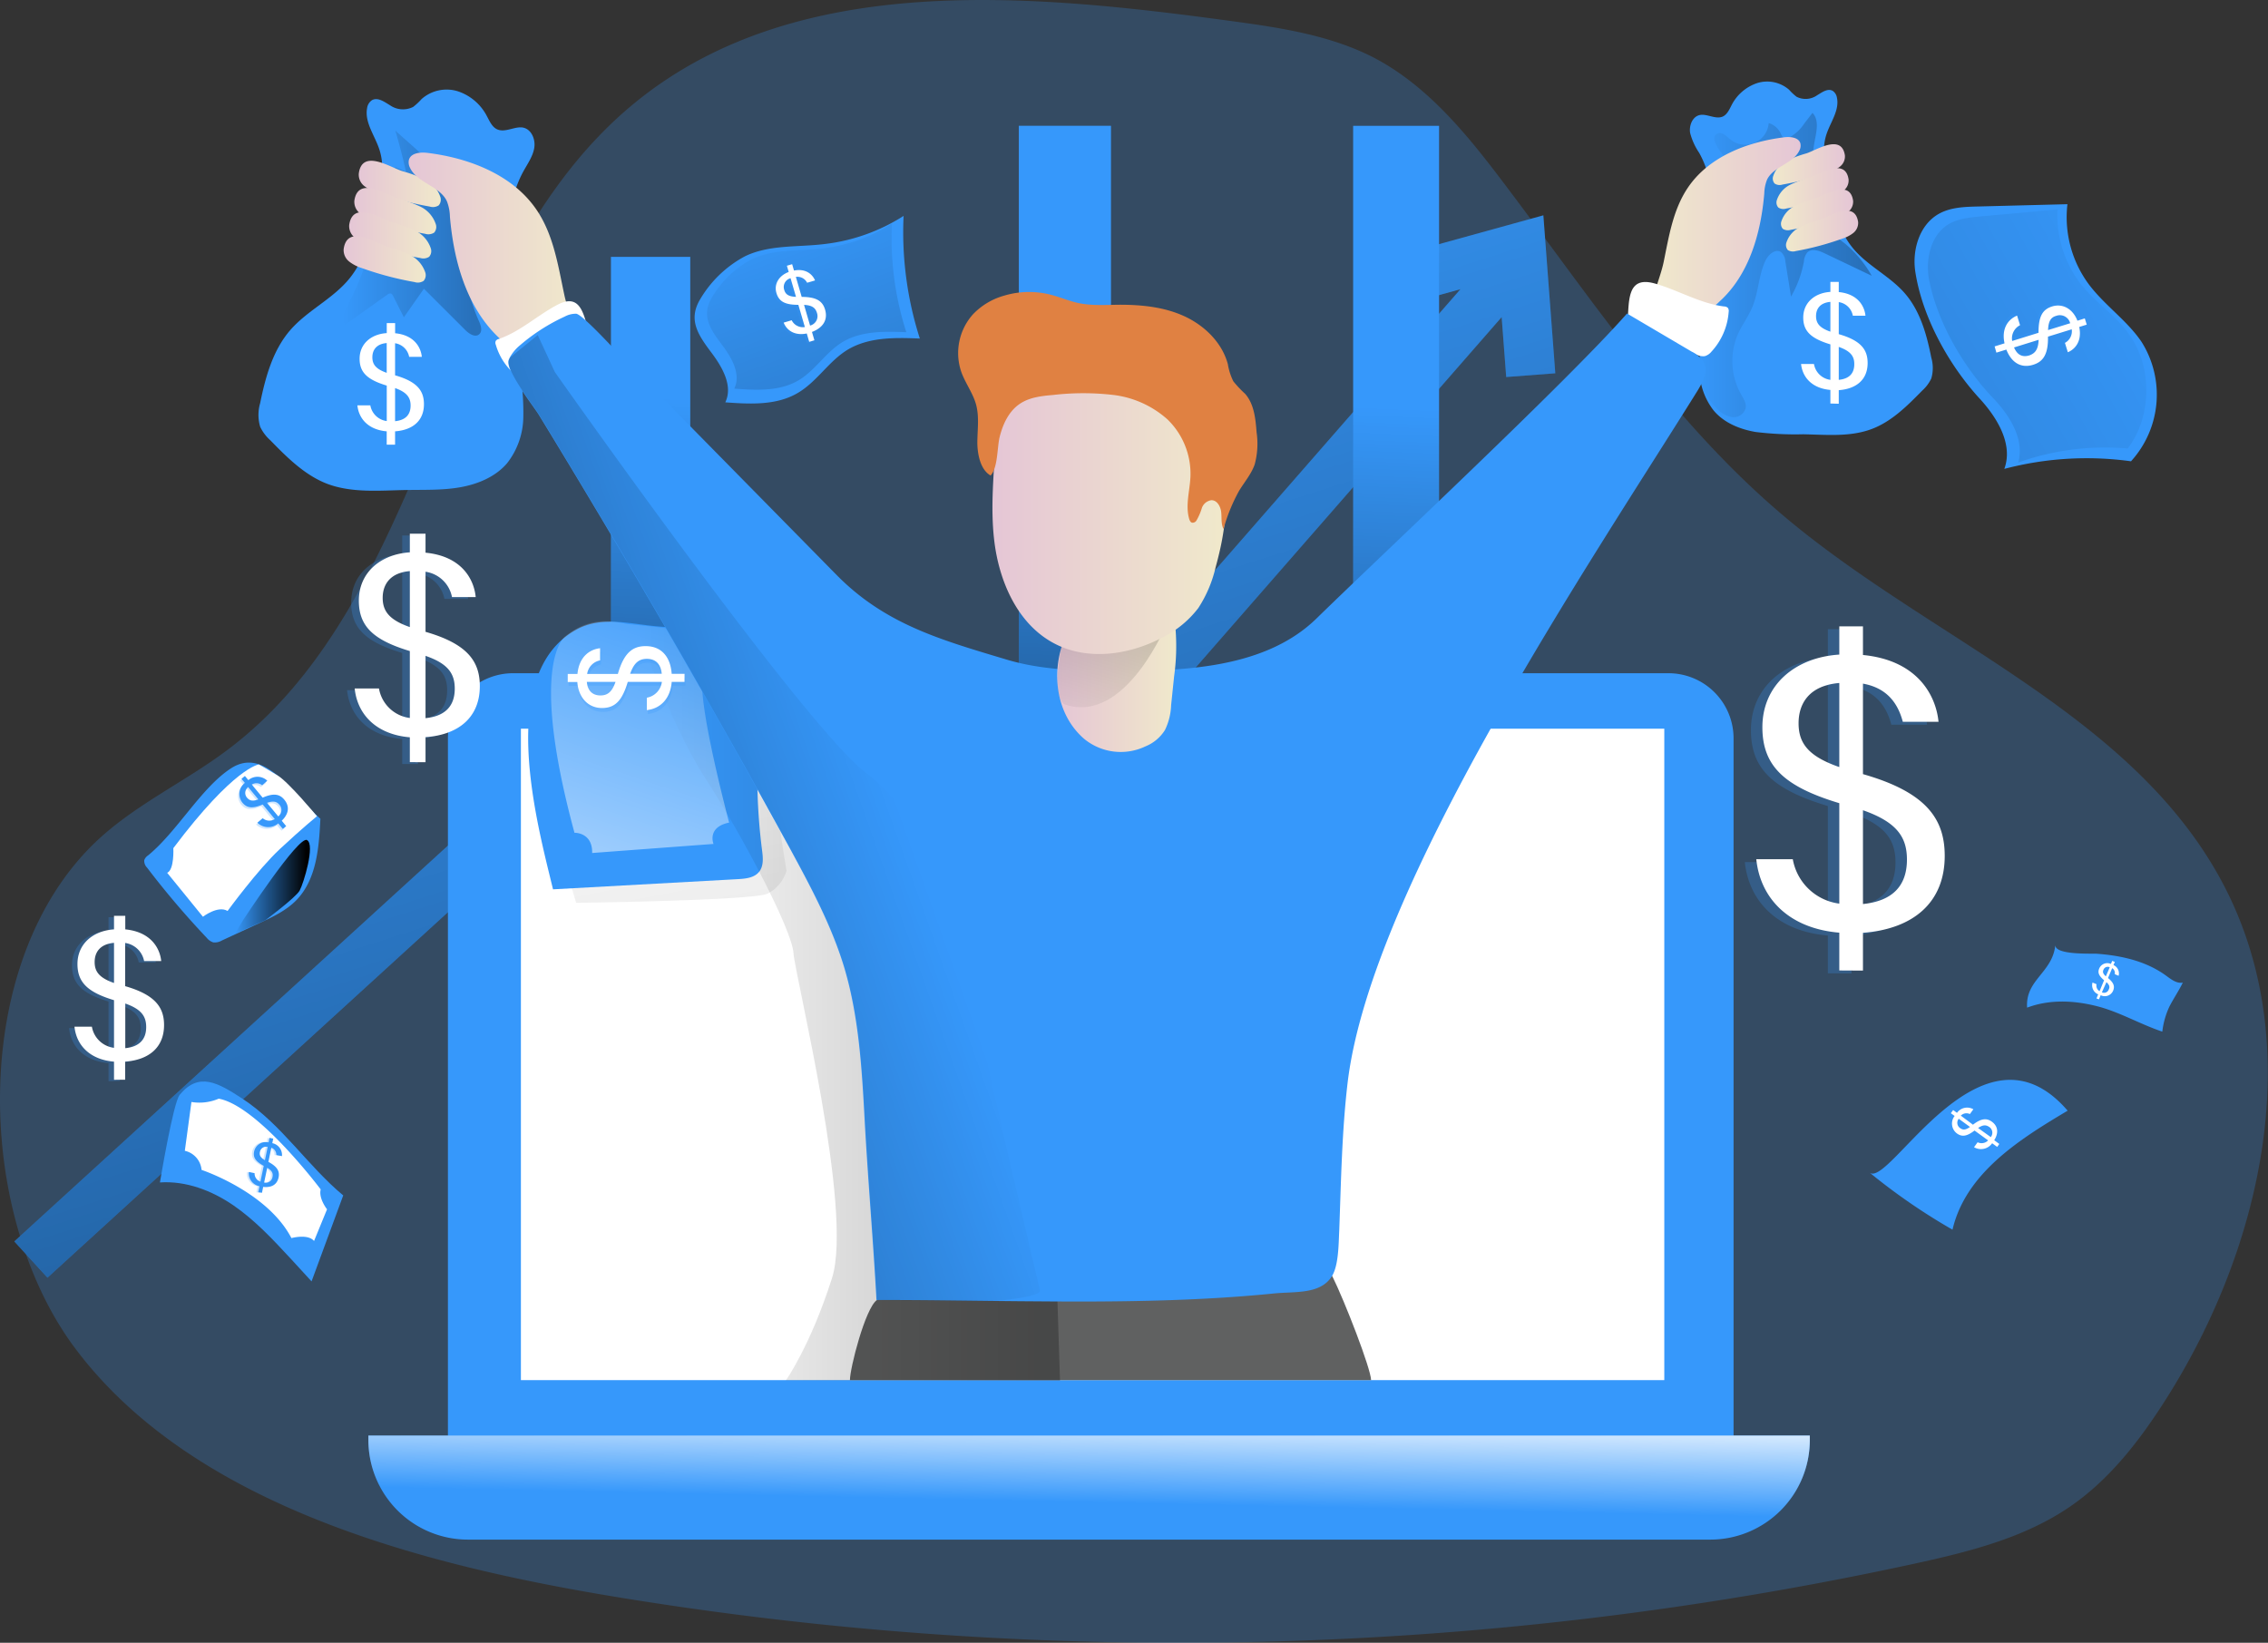 <svg id="Layer_1" data-name="Layer 1" xmlns="http://www.w3.org/2000/svg" xmlns:xlink="http://www.w3.org/1999/xlink" viewBox="0 0 501.27 363.07"><rect x="0" y="0" width="501.27" height="363.07" fill="#333333" stroke="none"/><defs><linearGradient id="linear-gradient" x1="139.54" y1="59.33" x2="311.17" y2="594.65" gradientUnits="userSpaceOnUse"><stop offset="0" stop-color="#010101" stop-opacity="0"/><stop offset="0.95" stop-color="#010101"/></linearGradient><linearGradient id="linear-gradient-2" x1="147.58" y1="87.91" x2="138.73" y2="297.68" xlink:href="#linear-gradient"/><linearGradient id="linear-gradient-3" x1="238.59" y1="86.68" x2="229.73" y2="296.44" xlink:href="#linear-gradient"/><linearGradient id="linear-gradient-4" x1="318.78" y1="115.3" x2="309.92" y2="325.07" gradientTransform="translate(631.41 376.03) rotate(-180)" xlink:href="#linear-gradient"/><linearGradient id="linear-gradient-5" x1="148.81" y1="174.84" x2="189.67" y2="386.56" xlink:href="#linear-gradient"/><linearGradient id="linear-gradient-6" x1="240.41" y1="332.03" x2="240.92" y2="308.02" gradientUnits="userSpaceOnUse"><stop offset="0" stop-color="#fff" stop-opacity="0"/><stop offset="0.95" stop-color="#fff"/></linearGradient><linearGradient id="linear-gradient-7" x1="83" y1="76.59" x2="113.52" y2="76.59" xlink:href="#linear-gradient"/><linearGradient id="linear-gradient-8" x1="86.36" y1="65.69" x2="104.48" y2="65.69" gradientUnits="userSpaceOnUse"><stop offset="0" stop-color="#e5c6d6"/><stop offset="0.42" stop-color="#ead4d0"/><stop offset="1" stop-color="#f0e9cb"/></linearGradient><linearGradient id="linear-gradient-9" x1="85.45" y1="71.7" x2="103.56" y2="71.7" xlink:href="#linear-gradient-8"/><linearGradient id="linear-gradient-10" x1="84.31" y1="77.04" x2="102.42" y2="77.04" xlink:href="#linear-gradient-8"/><linearGradient id="linear-gradient-11" x1="83.08" y1="82.37" x2="101.2" y2="82.37" xlink:href="#linear-gradient-8"/><linearGradient id="linear-gradient-12" x1="97.46" y1="80.82" x2="134.6" y2="80.82" xlink:href="#linear-gradient-8"/><linearGradient id="linear-gradient-13" x1="381.81" y1="83.59" x2="420.84" y2="83.59" xlink:href="#linear-gradient"/><linearGradient id="linear-gradient-14" x1="-900.99" y1="61.43" x2="-885.04" y2="61.43" gradientTransform="matrix(-1, 0, 0, 1, -486.08, 0)" xlink:href="#linear-gradient-8"/><linearGradient id="linear-gradient-15" x1="-901.79" y1="66.72" x2="-885.84" y2="66.72" gradientTransform="matrix(-1, 0, 0, 1, -486.08, 0)" xlink:href="#linear-gradient-8"/><linearGradient id="linear-gradient-16" x1="-902.8" y1="71.43" x2="-886.85" y2="71.43" gradientTransform="matrix(-1, 0, 0, 1, -486.08, 0)" xlink:href="#linear-gradient-8"/><linearGradient id="linear-gradient-17" x1="-903.87" y1="76.12" x2="-887.93" y2="76.12" gradientTransform="matrix(-1, 0, 0, 1, -486.08, 0)" xlink:href="#linear-gradient-8"/><linearGradient id="linear-gradient-18" x1="-891.21" y1="74.76" x2="-858.51" y2="74.76" gradientTransform="matrix(-1, 0, 0, 1, -486.08, 0)" xlink:href="#linear-gradient-8"/><linearGradient id="linear-gradient-19" x1="147.79" y1="246.64" x2="241.43" y2="246.64" xlink:href="#linear-gradient"/><linearGradient id="linear-gradient-20" x1="162.34" y1="149.13" x2="117.39" y2="282.27" xlink:href="#linear-gradient-6"/><linearGradient id="linear-gradient-21" x1="178.61" y1="70.71" x2="279.06" y2="343.47" xlink:href="#linear-gradient"/><linearGradient id="linear-gradient-22" x1="492.29" y1="80.27" x2="334.27" y2="167.36" xlink:href="#linear-gradient"/><linearGradient id="linear-gradient-23" x1="240.81" y1="172.66" x2="267.15" y2="172.66" xlink:href="#linear-gradient-8"/><linearGradient id="linear-gradient-24" x1="246.96" y1="190.27" x2="258.97" y2="143.79" xlink:href="#linear-gradient"/><linearGradient id="linear-gradient-25" x1="226.51" y1="138.01" x2="278.03" y2="138.01" xlink:href="#linear-gradient-8"/><linearGradient id="linear-gradient-26" x1="59.08" y1="221.04" x2="75.66" y2="221.04" xlink:href="#linear-gradient"/><linearGradient id="linear-gradient-27" x1="203.65" y1="197.07" x2="-55.84" y2="289.01" xlink:href="#linear-gradient"/></defs><title>Revenue 2</title><path d="M143,377.94a766.15,766.15,0,0,0,287.24-7.29c12.1-2.64,24.46-5.71,34.64-12.77,8.76-6.07,15.39-14.75,21.09-23.75,21.34-33.72,31.16-78.24,12.61-113.57-19.71-37.53-63.95-53.69-96.48-80.88-25-20.86-43.13-48.49-62.78-74.43-8.06-10.66-16.79-21.38-28.66-27.53-9.77-5-20.91-6.6-31.81-8.08C234,23.55,183.43,18.93,148.08,47.27c-44.7,35.86-44.87,109.22-90.74,143.58-8.8,6.59-18.91,11.38-27.2,18.6C.24,235.47,1,292.67,23.78,323.07,50.28,358.43,102.11,371.17,143,377.94Z" transform="translate(-7.15 -25.05)" fill="#3698fb" opacity="0.24" style="isolation:isolate"/><polygon points="343.75 82.5 332.9 83.33 331.89 70.09 219.12 199.22 157.4 148.32 10.49 282.38 3.16 274.37 157.04 133.91 217.85 184.09 322.78 63.92 308.09 67.98 305.22 57.5 341.11 47.59 343.75 82.5" fill="#3698fb"/><polygon points="343.75 82.5 332.9 83.33 331.89 70.09 219.12 199.22 157.4 148.32 10.49 282.38 3.16 274.37 157.04 133.91 217.85 184.09 322.78 63.92 308.09 67.98 305.22 57.5 341.11 47.59 343.75 82.5" fill="url(#linear-gradient)"/><path d="M60.73,267.87c8.63,5.65,14.35,14.78,22.28,21.38l-7,19-4.59-5c-3.93-4.24-7.91-8.52-12.68-11.8S48.27,286,42.5,286.38c0,0,2.92-17.63,4.37-19.37C51.12,261.9,55.29,264.31,60.73,267.87Z" transform="translate(-7.15 -25.05)" fill="#3698fb"/><path d="M49.46,268.6,48,279.39a4.75,4.75,0,0,1,3.7,4.22s14.5,4.79,19.86,15.07c0,0,3.64-1,5,.64l2.87-7s-1.91-2.42-1.4-4.4c0,0-13.86-18.48-22.54-20.05A10.87,10.87,0,0,1,49.46,268.6Z" transform="translate(-7.15 -25.05)" fill="#fff"/><rect x="135.03" y="56.77" width="17.53" height="241.35" fill="#3698fb"/><rect x="225.18" y="27.8" width="20.37" height="270.32" fill="#3698fb"/><rect x="306.21" y="52.85" width="18.99" height="270.32" transform="translate(624.27 350.98) rotate(180)" fill="#3698fb"/><rect x="135.03" y="56.77" width="17.53" height="241.35" fill="url(#linear-gradient-2)"/><rect x="225.18" y="27.8" width="20.37" height="270.32" fill="url(#linear-gradient-3)"/><rect x="306.21" y="52.85" width="18.99" height="270.32" transform="translate(624.27 350.98) rotate(180)" fill="url(#linear-gradient-4)"/><path d="M113.43,148.79H368.76a14.39,14.39,0,0,1,14.39,14.39V318a0,0,0,0,1,0,0H99a0,0,0,0,1,0,0V163.18A14.39,14.39,0,0,1,113.43,148.79Z" fill="#3698fb"/><rect x="115.13" y="161.05" width="252.71" height="143.97" fill="#fff"/><path d="M133.49,221.19l1,3.4s38.82-.51,42.22-2a8.14,8.14,0,0,0,4.26-5.11l-1.36-8.68-8.69-15.5Z" transform="translate(-7.15 -25.05)" opacity="0.26" fill="url(#linear-gradient-5)"/><line x1="115.12" y1="305.01" x2="115.12" y2="161.05" fill="#fff"/><path d="M81.43,317.27H400a0,0,0,0,1,0,0v1a22,22,0,0,1-22,22H103.42a22,22,0,0,1-22-22v-1A0,0,0,0,1,81.43,317.27Z" fill="#3698fb"/><path d="M81.43,317.27H400a0,0,0,0,1,0,0v1a22,22,0,0,1-22,22H103.42a22,22,0,0,1-22-22v-1A0,0,0,0,1,81.43,317.27Z" fill="url(#linear-gradient-6)"/><path d="M122.93,62.74c.9-1.61,2-3.18,2.3-5s-.55-4-2.34-4.46-4,1.16-5.82.37c-1.16-.5-1.7-1.81-2.3-2.92a11.2,11.2,0,0,0-6.38-5.49,8.35,8.35,0,0,0-8.06,1.7,14.37,14.37,0,0,1-1.85,1.73,5,5,0,0,1-5.12-.35c-1.24-.74-2.7-1.85-4-1.13a2.51,2.51,0,0,0-1.07,1.74C87.68,52.09,90,55,91,58.1c1.29,3.93.46,8.21-.38,12.26C89.4,76.08,88.1,82,84.41,86.57s-9.35,7.07-13.16,11.5-5.43,10.33-6.6,16.07a9.31,9.31,0,0,0,0,5.23,9.5,9.5,0,0,0,2.26,3c3.74,3.83,7.66,7.76,12.67,9.65,5.41,2,11.39,1.44,17.17,1.33,4-.08,8.05.09,12-.59s7.9-2.3,10.49-5.35a16.89,16.89,0,0,0,3.57-10,56.31,56.31,0,0,0-.81-10.75q-1.55-11.55-2.19-23.18C119.4,76.31,119.3,69.24,122.93,62.74Z" transform="translate(-7.15 -25.05)" fill="#3698fb"/><path d="M83.71,93.14c-.57,1.17-1.11,2.67-.27,3.67l9.32-6.64a1,1,0,0,1,.69-.26c.3,0,.48.35.62.62l2.34,4.64,4.43-6.31L110,98c.84.84,2.18,1.71,3.07.92.74-.65.39-1.86,0-2.76-2.73-5.92-3.66-13.54-5.11-19.89-.57-2.49-.86-5-1.44-7.51-1.47-6.36-7.19-10.4-12-14.86.89,3,1.68,6.06,2.37,9.12L94.54,62a44.41,44.41,0,0,0-5.88,17.43C88,84.55,86,88.47,83.71,93.14Z" transform="translate(-7.15 -25.05)" opacity="0.26" fill="url(#linear-gradient-7)"/><path d="M96,62.85a32.81,32.81,0,0,1,5,1.83,6.63,6.63,0,0,1,3.45,3.83,1.92,1.92,0,0,1-.34,1.93,2.34,2.34,0,0,1-2,.26,69.82,69.82,0,0,1-11.64-3.09,8.76,8.76,0,0,1-2.8-1.44,3.2,3.2,0,0,1-1.22-2.78C87.18,57.91,93.35,62,96,62.85Z" transform="translate(-7.15 -25.05)" fill="url(#linear-gradient-8)"/><path d="M95,68.86a34.35,34.35,0,0,1,5,1.83,6.61,6.61,0,0,1,3.44,3.83,1.91,1.91,0,0,1-.33,1.94,2.36,2.36,0,0,1-2,.26A71,71,0,0,1,89.5,73.63a8.81,8.81,0,0,1-2.81-1.44,3.24,3.24,0,0,1-1.22-2.79C86.26,63.93,92.44,68,95,68.86Z" transform="translate(-7.15 -25.05)" fill="url(#linear-gradient-9)"/><path d="M93.9,74.21a34.31,34.31,0,0,1,5,1.82,6.62,6.62,0,0,1,3.44,3.84A1.9,1.9,0,0,1,102,81.8a2.36,2.36,0,0,1-2,.26A70,70,0,0,1,88.36,79a8.81,8.81,0,0,1-2.81-1.44,3.24,3.24,0,0,1-1.22-2.79C85.12,69.27,91.3,73.33,93.9,74.21Z" transform="translate(-7.15 -25.05)" fill="url(#linear-gradient-10)"/><path d="M92.67,79.53a32.81,32.81,0,0,1,5,1.83,6.66,6.66,0,0,1,3.45,3.83,1.92,1.92,0,0,1-.34,1.93,2.3,2.3,0,0,1-2,.27A70.8,70.8,0,0,1,87.13,84.3a8.76,8.76,0,0,1-2.8-1.44,3.21,3.21,0,0,1-1.22-2.79C83.9,74.6,90.07,78.65,92.67,79.53Z" transform="translate(-7.15 -25.05)" fill="url(#linear-gradient-11)"/><path d="M125.86,71.6C120.64,63.76,111,60,101.65,58.84c-1.58-.2-3.65,0-4.11,1.49a2.57,2.57,0,0,0,.24,1.82c1.59,3.35,6.55,4,8.13,7.35a9.93,9.93,0,0,1,.68,3.43c.85,10,3.8,20.44,11.26,27.16a10.33,10.33,0,0,0,4.25,2.55,12.41,12.41,0,0,0,4.17.12c2-.18,4-.36,6-.67s2.63-.49,2.25-2.51c-.61-3.16-2-6.28-2.67-9.48C130.5,83.77,129.52,77.1,125.86,71.6Z" transform="translate(-7.15 -25.05)" fill="url(#linear-gradient-12)"/><path d="M137.53,99.33a1.3,1.3,0,0,1,.06.75,1.28,1.28,0,0,1-.57.58l-12,7.8a3.18,3.18,0,0,1-1.63.66,2.87,2.87,0,0,1-1.53-.63,13.49,13.49,0,0,1-5.13-7.26,1,1,0,0,1,0-.85,1.15,1.15,0,0,1,.68-.42c4.71-1.61,8.61-5.3,13-7.58C135.68,89.65,136.22,94.9,137.53,99.33Z" transform="translate(-7.15 -25.05)" fill="#fff"/><path d="M382.7,58.83a14.14,14.14,0,0,1-2-4.4c-.26-1.61.48-3.54,2.05-3.94s3.53,1,5.13.33c1-.44,1.5-1.59,2-2.57a9.87,9.87,0,0,1,5.62-4.83,7.37,7.37,0,0,1,7.1,1.49,11.63,11.63,0,0,0,1.62,1.52,4.4,4.4,0,0,0,4.51-.3c1.09-.66,2.38-1.63,3.48-1a2.23,2.23,0,0,1,.94,1.52c.58,2.79-1.43,5.38-2.32,8.09-1.13,3.46-.4,7.23.34,10.79,1.05,5,2.19,10.29,5.44,14.28s8.24,6.23,11.59,10.12S433,99,434,104.09a8.22,8.22,0,0,1,0,4.61,8.48,8.48,0,0,1-2,2.67c-3.3,3.36-6.74,6.83-11.15,8.49-4.77,1.8-10,1.27-15.13,1.17a71.5,71.5,0,0,1-10.56-.51c-3.48-.6-6.95-2-9.24-4.72a14.81,14.81,0,0,1-3.14-8.8,49.47,49.47,0,0,1,.71-9.47c.91-6.77,1.55-13.59,1.93-20.41C385.81,70.78,385.9,64.56,382.7,58.83Z" transform="translate(-7.15 -25.05)" fill="#3698fb"/><path d="M386.77,54.57c1-.45,1.94.58,2.78,1.27a5.21,5.21,0,0,0,8.52-3.59,4.27,4.27,0,0,1,2.61,2.22c.22.47.42,1,.92,1.17a1.27,1.27,0,0,0,.83-.11,9.21,9.21,0,0,0,3.49-3.17L407.74,50c1.44,1.46.95,3.86.55,5.88a31.26,31.26,0,0,0,1,15.85,12.49,12.49,0,0,0,1.77,3.63,22.3,22.3,0,0,0,3.79,3.46A26,26,0,0,1,420.84,86l-10.49-5c-1.2-.57-2.77-1.1-3.73-.18a3.53,3.53,0,0,0-.77,2A24.21,24.21,0,0,1,403,90.6l-1.26-7.81a2.91,2.91,0,0,0-.91-2c-1.22-.89-2.84.5-3.49,1.88-1.5,3.19-1.52,6.91-2.86,10.17-.88,2.13-2.3,4-3.24,6.11a14.91,14.91,0,0,0,.68,13.18c.55,1,1.24,2,1.05,3.1a2.74,2.74,0,0,1-3,2,5.83,5.83,0,0,1-3.36-1.87c-3.33-3.32-4.79-8.18-4.76-12.88a48.72,48.72,0,0,1,1.74-11,63.85,63.85,0,0,1,3.2-10.69c1.82-4.2,4.61-8.23,4.59-12.81,0-3-1.43-5.3-2.83-7.79C387.87,59,384.61,55.56,386.77,54.57Z" transform="translate(-7.15 -25.05)" opacity="0.26" fill="url(#linear-gradient-13)"/><path d="M406.46,58.93a29,29,0,0,0-4.38,1.61,5.83,5.83,0,0,0-3,3.37,1.68,1.68,0,0,0,.29,1.7,2,2,0,0,0,1.75.23,61.44,61.44,0,0,0,10.25-2.72,7.63,7.63,0,0,0,2.47-1.27,2.85,2.85,0,0,0,1.07-2.45C414.19,54.58,408.75,58.15,406.46,58.93Z" transform="translate(-7.15 -25.05)" fill="url(#linear-gradient-14)"/><path d="M407.26,64.23a28.92,28.92,0,0,0-4.37,1.61,5.79,5.79,0,0,0-3,3.37,1.68,1.68,0,0,0,.3,1.7,2,2,0,0,0,1.75.23,61.58,61.58,0,0,0,10.24-2.72,7.53,7.53,0,0,0,2.47-1.27,2.81,2.81,0,0,0,1.07-2.45C415,59.88,409.55,63.45,407.26,64.23Z" transform="translate(-7.15 -25.05)" fill="url(#linear-gradient-15)"/><path d="M408.27,68.93a29,29,0,0,0-4.38,1.61,5.83,5.83,0,0,0-3,3.37,1.7,1.7,0,0,0,.29,1.71,2.11,2.11,0,0,0,1.75.23,62.6,62.6,0,0,0,10.24-2.73,7.6,7.6,0,0,0,2.47-1.26,2.85,2.85,0,0,0,1.08-2.46C416,64.59,410.56,68.15,408.27,68.93Z" transform="translate(-7.15 -25.05)" fill="url(#linear-gradient-16)"/><path d="M409.34,73.62A29.32,29.32,0,0,0,405,75.23a5.83,5.83,0,0,0-3,3.37,1.7,1.7,0,0,0,.29,1.71,2.11,2.11,0,0,0,1.75.23,62.6,62.6,0,0,0,10.24-2.73,7.6,7.6,0,0,0,2.47-1.26,2.85,2.85,0,0,0,1.08-2.46C417.07,69.27,411.64,72.84,409.34,73.62Z" transform="translate(-7.15 -25.05)" fill="url(#linear-gradient-17)"/><path d="M380.13,66.63c4.59-6.9,13.09-10.2,21.31-11.23,1.39-.18,3.22,0,3.62,1.31a2.29,2.29,0,0,1-.21,1.6c-1.4,2.95-5.77,3.52-7.16,6.47a8.87,8.87,0,0,0-.6,3c-.74,8.81-3.35,18-9.91,23.92A9,9,0,0,1,383.43,94a11,11,0,0,1-3.67.1c-1.75-.16-3.52-.32-5.26-.59s-2.32-.43-2-2.21c.53-2.78,1.76-5.53,2.35-8.34C376,77.35,376.9,71.48,380.13,66.63Z" transform="translate(-7.15 -25.05)" fill="url(#linear-gradient-18)"/><path d="M366.85,96.58a1.34,1.34,0,0,0,.1.8,1.36,1.36,0,0,0,.73.49l14.4,5.56a3.41,3.41,0,0,0,1.87.33,3,3,0,0,0,1.47-1,14.48,14.48,0,0,0,3.8-8.79,1.17,1.17,0,0,0-.2-.9,1.27,1.27,0,0,0-.81-.29c-5.33-.65-10.26-3.67-15.41-5.1C366.64,86,367.24,91.62,366.85,96.58Z" transform="translate(-7.15 -25.05)" fill="#fff"/><path d="M310.19,330.08H195c0-2.65,3.37-15.82,5.95-17.71s8.27-.72,11.47-.72q15.12,0,30.18-.44c10.09-.36,20.14-.87,30.19-1.6,2.83-.18,28.19-3.81,28.81-2.54C304.35,312.59,310.15,327.57,310.19,330.08Z" transform="translate(-7.15 -25.05)" fill="#606161"/><path d="M129.38,221.6l40.86-2.25c1.7-.09,3.62-.29,4.68-1.61s.87-3.18.65-4.85a130.79,130.79,0,0,1-.43-29.2c.34-3.53.89-7.19,2.94-10.08s6-4.69,9.24-3.18a5.81,5.81,0,0,0,1.74.71c2,.22,2.9-2.87,1.62-4.42s-3.52-1.83-5.52-2c-10.79-.81-21.64-.37-32.41-1.21-6.19-.48-12.51-2.47-18.28.73C116.84,174.05,125.73,206.59,129.38,221.6Z" transform="translate(-7.15 -25.05)" fill="#3698fb"/><path d="M153.58,163.81l-5.79-.69s7.15,21.46,15.32,34.06,19.07,33.37,19.41,38.48,13.28,56.87,8.52,71.85-10.22,22.65-10.22,22.65h60.61L238,223.74l-80.94-60" transform="translate(-7.15 -25.05)" opacity="0.26" fill="url(#linear-gradient-19)"/><path d="M132.12,165.68s-8.34,5.28,2,43.42c0,0,4-.13,3.91,4.47l26.82-2s-1.53-3.7,3.45-4.72c0,0-7.28-27.33-5.75-32.44a13.72,13.72,0,0,0-1-9.7s-13.11-1.54-15.32-1.71S138.42,160.57,132.12,165.68Z" transform="translate(-7.15 -25.05)" fill="url(#linear-gradient-20)"/><path d="M171.77,81.71c5.34-2.61,11.59-2,17.49-2.71a41.35,41.35,0,0,0,17.6-6.23,77.06,77.06,0,0,0,3.59,27.1c-5.47-.22-11.31-.35-16,2.5-4.15,2.53-6.77,7.08-11,9.54-4.71,2.78-10.56,2.46-16,2.06,1.74-3.58-.62-7.72-3-10.9-2.94-3.91-5.22-7.2-2.68-11.66A25.36,25.36,0,0,1,171.77,81.71Z" transform="translate(-7.15 -25.05)" fill="#3698fb"/><path d="M173.22,82.38c4.72-2.31,10.26-1.81,15.48-2.39a36.56,36.56,0,0,0,15.58-5.52,68,68,0,0,0,3.18,24c-4.85-.2-10-.31-14.15,2.21-3.67,2.24-6,6.26-9.7,8.44-4.17,2.46-9.35,2.18-14.17,1.82,1.54-3.16-.56-6.83-2.68-9.64-2.6-3.46-4.62-6.37-2.37-10.32A22.44,22.44,0,0,1,173.22,82.38Z" transform="translate(-7.15 -25.05)" fill="url(#linear-gradient-21)"/><path d="M430.48,85.18c-.77-4.87.9-10.48,5.21-12.88,2.56-1.43,5.62-1.54,8.55-1.61l19.85-.51a24.94,24.94,0,0,0,4.73,17.71c3.46,4.62,8.48,8,11.68,12.76A21.87,21.87,0,0,1,478.14,127a71.49,71.49,0,0,0-28,1.68c2-5.43-1.55-11.3-5.48-15.57C437.93,105.77,432.05,95.27,430.48,85.18Z" transform="translate(-7.15 -25.05)" fill="#3698fb"/><path d="M433.6,87.32c-1-4.55.16-9.92,3.76-12.42,2.14-1.48,4.79-1.75,7.33-2l17.2-1.56A25,25,0,0,0,467,87.78c3.28,4.17,7.84,7,10.9,11.39,5,7.2,4.82,18.12-.49,25a57.22,57.22,0,0,0-24.19,3.1c1.45-5.23-2-10.56-5.68-14.37C441.28,106.31,435.56,96.73,433.6,87.32Z" transform="translate(-7.15 -25.05)" opacity="0.26" fill="url(#linear-gradient-22)"/><path d="M39.87,214.11a2.07,2.07,0,0,0-.84,1.06,2.11,2.11,0,0,0,.61,1.62,189.81,189.81,0,0,0,13.21,15.54,3.07,3.07,0,0,0,1.44,1,3.09,3.09,0,0,0,1.9-.42l8.27-3.83c2.93-1.36,5.94-2.77,8.2-5.09,4.46-4.6,5-11.61,5.3-18-6.21-5.35-12.13-16.08-19.77-11.12C51.62,199.14,46.29,208.87,39.87,214.11Z" transform="translate(-7.15 -25.05)" fill="#3698fb"/><path d="M420.36,284.2a134.57,134.57,0,0,0,18.33,12.62c2.94-12.63,15.1-20.13,25.45-26.3C445,248.33,424.73,287.78,420.36,284.2Z" transform="translate(-7.15 -25.05)" fill="#3698fb"/><g opacity="0.24" style="isolation:isolate"><path d="M411.14,240.16v-8.35c-11-.91-17.43-7.43-18.35-16.23h8.07a12,12,0,0,0,10.28,9.81v-22.2c-12.2-3.67-17-8.26-17-16.79,0-9.26,7.15-15.41,17-16.05v-6.24h5.23v6.33c12.2,1.19,16.14,9.08,16.69,14.77h-7.89c-1-3.76-3.21-7.43-8.8-8.44v20c14,4,18.07,9.91,18.07,18.07,0,10.18-6.79,16.15-18.07,17v8.35Zm0-44.95V176.59c-6.61.55-9,4.49-9,8.9S404.26,192.83,411.14,195.21Zm5.23,9.54v20.73c6.33-.64,9.72-3.85,9.72-9.81C426.09,210.81,424,207.41,416.37,204.75Z" transform="translate(-7.15 -25.05)" fill="#3698fb"/></g><path d="M413.67,239.53v-8.35c-11-.92-17.43-7.43-18.35-16.24h8.07a12,12,0,0,0,10.28,9.82v-22.2c-12.2-3.67-17-8.26-17-16.79,0-9.26,7.15-15.41,17-16.05v-6.24h5.23v6.33c12.2,1.19,16.15,9.08,16.7,14.77h-7.89c-1-3.76-3.21-7.43-8.81-8.44v20c14,4,18.07,9.9,18.07,18.07,0,10.18-6.79,16.14-18.07,17v8.35Zm0-44.95V176c-6.61.55-9,4.49-9,8.89S406.79,192.19,413.67,194.58Zm5.23,9.54v20.73c6.33-.64,9.72-3.85,9.72-9.82C428.62,210.17,426.51,206.78,418.9,204.12Z" transform="translate(-7.15 -25.05)" fill="#fff"/><g opacity="0.24" style="isolation:isolate"><path d="M410.81,114.45v-3c-3.89-.32-6.16-2.62-6.48-5.73h2.85a4.2,4.2,0,0,0,3.63,3.46v-7.84c-4.31-1.29-6-2.91-6-5.93,0-3.27,2.53-5.44,6-5.67v-2.2h1.84v2.23c4.32.43,5.71,3.21,5.9,5.22h-2.78a3.73,3.73,0,0,0-3.12-3v7.06c5,1.43,6.39,3.5,6.39,6.39,0,3.59-2.4,5.7-6.39,6v3Zm0-15.88V92c-2.34.19-3.18,1.58-3.18,3.14S408.38,97.73,410.81,98.57Zm1.84,3.37v7.33c2.24-.23,3.44-1.37,3.44-3.47C416.09,104.08,415.34,102.88,412.65,101.94Z" transform="translate(-7.15 -25.05)" fill="#3698fb"/></g><path d="M411.7,114.23v-3c-3.89-.33-6.15-2.63-6.48-5.74h2.85A4.23,4.23,0,0,0,411.7,109v-7.84c-4.31-1.3-6-2.92-6-5.93,0-3.27,2.52-5.45,6-5.67V87.36h1.85V89.6c4.31.42,5.7,3.21,5.9,5.22h-2.79a3.7,3.7,0,0,0-3.11-3V98.9c5,1.43,6.38,3.5,6.38,6.38,0,3.6-2.4,5.71-6.38,6v3Zm0-15.88V91.77c-2.33.2-3.17,1.59-3.17,3.14S409.27,97.51,411.7,98.35Zm1.85,3.37V109c2.24-.22,3.43-1.36,3.43-3.46C417,103.86,416.24,102.66,413.55,101.72Z" transform="translate(-7.15 -25.05)" fill="#fff"/><g opacity="0.24" style="isolation:isolate"><path d="M91.73,123.55v-3c-3.89-.32-6.16-2.63-6.48-5.74H88.1a4.21,4.21,0,0,0,3.63,3.47v-7.84c-4.31-1.3-6-2.92-6-5.93,0-3.27,2.53-5.44,6-5.67v-2.2h1.84v2.23c4.31.42,5.71,3.21,5.9,5.22H96.69a3.72,3.72,0,0,0-3.12-3v7.06c5,1.43,6.39,3.5,6.39,6.38,0,3.6-2.4,5.71-6.39,6v3Zm0-15.88v-6.58c-2.34.2-3.18,1.59-3.18,3.15S89.3,106.83,91.73,107.67ZM93.57,111v7.32C95.81,118.14,97,117,97,114.9,97,113.18,96.26,112,93.57,111Z" transform="translate(-7.15 -25.05)" fill="#3698fb"/></g><path d="M92.62,123.32v-2.94c-3.89-.33-6.15-2.63-6.48-5.74H89a4.23,4.23,0,0,0,3.63,3.47v-7.84c-4.31-1.3-6-2.92-6-5.93,0-3.28,2.52-5.45,6-5.67V96.46h1.85V98.7c4.31.42,5.7,3.21,5.9,5.21H97.58a3.73,3.73,0,0,0-3.11-3V108c5,1.42,6.38,3.5,6.38,6.38,0,3.6-2.4,5.7-6.38,6v2.94Zm0-15.87v-6.58c-2.33.19-3.17,1.59-3.17,3.14S90.19,106.6,92.62,107.45Zm1.85,3.37v7.32c2.24-.23,3.43-1.36,3.43-3.47C97.9,113,97.16,111.76,94.47,110.82Z" transform="translate(-7.15 -25.05)" fill="#fff"/><g opacity="0.24" style="isolation:isolate"><path d="M31.14,264v-4c-5.24-.43-8.29-3.54-8.73-7.73h3.84A5.71,5.71,0,0,0,31.14,257V246.4c-5.81-1.75-8.08-3.93-8.08-8,0-4.41,3.41-7.34,8.08-7.64v-3h2.49v3c5.81.57,7.69,4.32,7.95,7H37.82a5,5,0,0,0-4.19-4v9.52c6.68,1.92,8.6,4.72,8.6,8.6,0,4.85-3.23,7.69-8.6,8.08v4Zm0-21.4v-8.86c-3.14.26-4.28,2.13-4.28,4.23S27.87,241.46,31.14,242.6Zm2.49,4.54V257c3-.31,4.63-1.83,4.63-4.67C38.26,250,37.26,248.41,33.63,247.14Z" transform="translate(-7.15 -25.05)" fill="#3698fb"/></g><path d="M32.35,263.69v-4c-5.24-.44-8.3-3.54-8.74-7.73h3.85a5.67,5.67,0,0,0,4.89,4.67V246.1c-5.81-1.75-8.08-3.93-8.08-8,0-4.41,3.4-7.34,8.08-7.65v-3h2.49v3c5.8.57,7.68,4.32,7.94,7H39a5,5,0,0,0-4.19-4V243c6.68,1.92,8.6,4.72,8.6,8.6,0,4.85-3.23,7.69-8.6,8.08v4Zm0-21.39v-8.87c-3.15.27-4.28,2.14-4.28,4.24S29.07,241.16,32.35,242.3Zm2.49,4.54v9.87c3-.31,4.62-1.84,4.62-4.67C39.46,249.72,38.46,248.11,34.84,246.84Z" transform="translate(-7.15 -25.05)" fill="#fff"/><g opacity="0.24" style="isolation:isolate"><path d="M158.66,176.61h-2.84c-.3,3.74-2.5,5.92-5.49,6.24v-2.74a4,4,0,0,0,3.32-3.5l-7.53,0c-1.24,4.15-2.79,5.77-5.69,5.78-3.15,0-5.24-2.42-5.47-5.75h-2.12V174.9H135c.39-4.14,3.07-5.49,5-5.68v2.68a3.56,3.56,0,0,0-2.86,3l6.79,0c1.36-4.77,3.35-6.15,6.12-6.15,3.46,0,5.49,2.29,5.78,6.12h2.84Zm-15.26,0h-6.33c.19,2.24,1.54,3.05,3,3.05S142.59,179,143.4,176.65Zm3.23-1.79h7c-.22-2.15-1.31-3.3-3.34-3.3C148.68,171.56,147.53,172.27,146.63,174.86Z" transform="translate(-7.15 -25.05)" fill="#3698fb"/></g><path d="M158.44,175.75h-2.83c-.3,3.74-2.51,5.92-5.5,6.24v-2.74a4.07,4.07,0,0,0,3.33-3.5l-7.54,0c-1.24,4.15-2.79,5.77-5.69,5.78-3.15,0-5.24-2.42-5.46-5.75h-2.12V174h2.15c.4-4.14,3.07-5.49,5-5.68V171a3.56,3.56,0,0,0-2.86,3l6.79,0c1.36-4.77,3.35-6.15,6.13-6.15,3.45,0,5.48,2.29,5.77,6.12h2.84Zm-15.26,0h-6.33c.2,2.25,1.54,3,3,3S142.37,178.12,143.18,175.79Zm3.23-1.79h7c-.22-2.15-1.31-3.3-3.34-3.3C148.46,170.7,147.31,171.41,146.41,174Z" transform="translate(-7.15 -25.05)" fill="#fff"/><g opacity="0.24" style="isolation:isolate"><path d="M185.47,100.9l-.54-1.84c-2.5.51-4.34-.52-5.11-2.41l1.78-.52a2.77,2.77,0,0,0,2.91,1.51l-1.44-4.91c-2.93,0-4.28-.73-4.84-2.61-.6-2.05.59-3.88,2.72-4.65l-.41-1.38,1.16-.34.41,1.4c2.77-.53,4.16,1,4.65,2.18l-1.75.51a2.42,2.42,0,0,0-2.49-1.29L183.81,91c3.37,0,4.64,1,5.17,2.82.66,2.26-.45,4-2.9,4.93l.54,1.84ZM182.56,91l-1.21-4.11a2,2,0,0,0-1.41,2.54C180.23,90.39,180.88,90.88,182.56,91Zm1.77,1.77,1.34,4.59a2.14,2.14,0,0,0,1.52-2.8C186.87,93.44,186.19,92.83,184.33,92.73Z" transform="translate(-7.15 -25.05)" fill="#3698fb"/></g><path d="M186,100.6l-.54-1.85c-2.5.51-4.34-.51-5.11-2.4l1.78-.52a2.75,2.75,0,0,0,2.91,1.5l-1.44-4.91c-2.93,0-4.29-.72-4.84-2.61-.6-2,.59-3.87,2.71-4.65l-.4-1.38,1.16-.34.41,1.4c2.77-.52,4.16,1,4.65,2.19l-1.75.51a2.42,2.42,0,0,0-2.49-1.3l1.29,4.43c3.37,0,4.64,1,5.17,2.82.66,2.25-.46,4-2.9,4.92l.54,1.85Zm-2.92-9.94-1.2-4.12a2,2,0,0,0-1.41,2.55C180.75,90.09,181.4,90.58,183.07,90.66Zm1.78,1.77L186.19,97a2.14,2.14,0,0,0,1.52-2.8C187.39,93.14,186.71,92.52,184.85,92.43Z" transform="translate(-7.15 -25.05)" fill="#fff"/><g opacity="0.24" style="isolation:isolate"><path d="M448.41,278.93l-1.12-.81a3,3,0,0,1-4,.87l.79-1.09a2,2,0,0,0,2.33-.41l-3-2.18c-1.69,1.28-2.77,1.47-3.91.64a2.73,2.73,0,0,1-.5-3.85l-.83-.62.51-.7.85.62a2.76,2.76,0,0,1,3.62-.79l-.78,1.06a1.75,1.75,0,0,0-2,.35l2.68,2c1.92-1.49,3.1-1.45,4.2-.65,1.36,1,1.5,2.49.5,4.09l1.12.81Zm-6-4.4-2.5-1.82a1.41,1.41,0,0,0,.31,2.07C440.8,275.22,441.39,275.22,442.38,274.53Zm1.79.23,2.78,2a1.54,1.54,0,0,0-.36-2.27C445.94,274.05,445.27,274,444.17,274.76Z" transform="translate(-7.15 -25.05)" fill="#3698fb"/></g><path d="M448.57,278.53l-1.12-.81a3,3,0,0,1-4,.87l.79-1.09a2,2,0,0,0,2.32-.41l-3-2.18c-1.68,1.28-2.77,1.47-3.91.63a2.72,2.72,0,0,1-.49-3.85l-.84-.61.51-.7.85.62a2.76,2.76,0,0,1,3.62-.79l-.77,1.06a1.74,1.74,0,0,0-2,.35l2.68,2c1.92-1.49,3.1-1.45,4.2-.65,1.36,1,1.5,2.49.5,4.08l1.12.82Zm-6-4.4-2.5-1.82a1.41,1.41,0,0,0,.32,2.07C441,274.82,441.55,274.82,442.54,274.13Zm1.79.23,2.79,2a1.53,1.53,0,0,0-.37-2.26C446.1,273.65,445.44,273.6,444.33,274.36Z" transform="translate(-7.15 -25.05)" fill="#fff"/><path d="M461.42,233.87c-.6,6.18-6.67,7.69-6.24,13.88,4.95-1.86,10.31-1.61,15.36-.34s9.59,4,14.52,5.64a17.93,17.93,0,0,1,1.58-5.56c.92-1.79,2.07-3.46,2.95-5.27-1.34.25-2.57-.72-3.67-1.52-4.42-3.24-9.91-4.46-15.28-4.86C469.39,235.75,461.2,236.17,461.42,233.87Z" transform="translate(-7.15 -25.05)" fill="#3698fb"/><g opacity="0.24" style="isolation:isolate"><path d="M470.2,245.67l.39-.91a2.14,2.14,0,0,1-1.25-2.61l.88.37a1.4,1.4,0,0,0,.66,1.54l1-2.41c-1.16-1-1.47-1.68-1.08-2.61a1.94,1.94,0,0,1,2.59-1l.29-.68.57.24-.3.69a2,2,0,0,1,1.14,2.37l-.86-.36a1.25,1.25,0,0,0-.57-1.32l-.92,2.17c1.34,1.09,1.51,1.91,1.13,2.8a2,2,0,0,1-2.74,1l-.39.91Zm2.07-4.89.86-2a1,1,0,0,0-1.39.55C471.54,239.8,471.64,240.21,472.27,240.78Zm.13,1.28-.95,2.26a1.1,1.1,0,0,0,1.51-.62C473.18,243.17,473.11,242.7,472.4,242.06Z" transform="translate(-7.15 -25.05)" fill="#3698fb"/></g><path d="M470.51,245.72l.38-.91a2.16,2.16,0,0,1-1.25-2.61l.88.37a1.42,1.42,0,0,0,.67,1.54l1-2.41c-1.16-1-1.46-1.68-1.07-2.61a1.93,1.93,0,0,1,2.58-1l.29-.68.57.24-.29.69a2,2,0,0,1,1.13,2.37l-.85-.36a1.24,1.24,0,0,0-.57-1.32l-.92,2.17c1.34,1.09,1.5,1.91,1.13,2.8a2,2,0,0,1-2.75,1l-.38.91Zm2.07-4.89.86-2a1,1,0,0,0-1.39.56C471.84,239.85,471.94,240.25,472.58,240.83Zm.13,1.28-1,2.25a1.09,1.09,0,0,0,1.51-.62C473.49,243.21,473.41,242.75,472.71,242.11Z" transform="translate(-7.15 -25.05)" fill="#fff"/><g opacity="0.24" style="isolation:isolate"><path d="M447.64,101l2.19-.68c-.66-3,.53-5.18,2.77-6.14l.65,2.12a3.3,3.3,0,0,0-1.74,3.5L457.34,98c0-3.5.79-5.13,3-5.82,2.43-.75,4.63.62,5.59,3.15l1.64-.51.43,1.37-1.66.52c.67,3.3-1.08,5-2.52,5.58l-.65-2.07a2.88,2.88,0,0,0,1.5-3l-5.25,1.63c.09,4-1.13,5.55-3.27,6.22-2.67.83-4.79-.47-5.93-3.37l-2.19.68Zm11.8-3.66,4.89-1.51a2.35,2.35,0,0,0-3.07-1.64C460.08,94.56,459.5,95.34,459.44,97.34Zm-2.08,2.15-5.45,1.69c.69,1.61,1.81,2.24,3.37,1.75C456.56,102.54,457.28,101.71,457.36,99.49Z" transform="translate(-7.15 -25.05)" fill="#3698fb"/></g><path d="M448,101.61l2.19-.68c-.66-3,.53-5.18,2.77-6.13l.66,2.12a3.26,3.26,0,0,0-1.74,3.49l5.82-1.81c0-3.5.79-5.12,3-5.82,2.43-.75,4.63.63,5.6,3.15l1.63-.51.43,1.38-1.66.51c.68,3.3-1.07,5-2.52,5.59l-.64-2.07a2.91,2.91,0,0,0,1.5-3l-5.25,1.62c.08,4-1.13,5.56-3.28,6.22-2.67.83-4.79-.47-5.92-3.36l-2.2.68ZM459.81,98l4.89-1.51a2.35,2.35,0,0,0-3.07-1.64C460.45,95.17,459.88,96,459.81,98Zm-2.08,2.15-5.44,1.69c.68,1.61,1.8,2.24,3.37,1.76C456.93,103.15,457.65,102.32,457.73,100.1Z" transform="translate(-7.15 -25.05)" fill="#fff"/><g opacity="0.24" style="isolation:isolate"><path d="M63.81,288.55l.27-1.31a2.91,2.91,0,0,1-2.35-3.15l1.27.26a1.92,1.92,0,0,0,1.29,1.88l.73-3.49c-1.8-1-2.4-1.85-2.12-3.2a2.64,2.64,0,0,1,3.19-2l.2-1,.83.17-.21,1a2.67,2.67,0,0,1,2.14,2.87l-1.24-.26a1.7,1.7,0,0,0-1.11-1.62l-.65,3.15c2.07,1.09,2.52,2.15,2.25,3.43-.33,1.6-1.59,2.32-3.4,2.08l-.27,1.31Zm1.47-7.07.61-2.93a1.39,1.39,0,0,0-1.71,1.11C64,280.37,64.27,280.88,65.28,281.48Zm.51,1.67-.68,3.26A1.48,1.48,0,0,0,67,285.19C67.12,284.42,66.9,283.82,65.79,283.15Z" transform="translate(-7.15 -25.05)" fill="#3698fb"/></g><path d="M64.23,288.54l.27-1.32a2.91,2.91,0,0,1-2.35-3.15l1.27.26a1.9,1.9,0,0,0,1.29,1.88l.73-3.49c-1.8-1-2.4-1.85-2.12-3.19a2.63,2.63,0,0,1,3.19-2l.2-1,.83.17-.21,1a2.67,2.67,0,0,1,2.14,2.87l-1.24-.26a1.69,1.69,0,0,0-1.11-1.61l-.65,3.14c2.07,1.1,2.52,2.15,2.25,3.44-.33,1.6-1.6,2.31-3.4,2.07l-.27,1.32Zm1.47-7.07.61-2.93a1.37,1.37,0,0,0-1.71,1.1C64.45,280.35,64.69,280.87,65.7,281.47Zm.51,1.67-.68,3.26a1.49,1.49,0,0,0,1.85-1.23C67.54,284.41,67.32,283.8,66.21,283.14Z" transform="translate(-7.15 -25.05)" fill="#3698fb"/><g opacity="0.24" style="isolation:isolate"><path d="M96.05,193.91v-5.54c-7.31-.61-11.58-4.94-12.19-10.79h5.36a8,8,0,0,0,6.83,6.52V169.36c-8.11-2.44-11.28-5.49-11.28-11.15,0-6.16,4.76-10.24,11.28-10.67V143.4h3.47v4.2c8.11.79,10.73,6,11.09,9.81h-5.24a7,7,0,0,0-5.85-5.6v13.28c9.33,2.68,12,6.58,12,12,0,6.77-4.51,10.73-12,11.28v5.54Zm0-29.85V151.69c-4.39.36-6,3-6,5.91S91.48,162.47,96.05,164.06Zm3.47,6.33v13.77c4.21-.42,6.46-2.56,6.46-6.52C106,174.41,104.58,172.16,99.52,170.39Z" transform="translate(-7.15 -25.05)" fill="#3698fb"/></g><path d="M97.73,193.49V188c-7.31-.61-11.58-4.94-12.19-10.79h5.37a7.93,7.93,0,0,0,6.82,6.52V168.94c-8.1-2.44-11.27-5.49-11.27-11.15,0-6.16,4.75-10.24,11.27-10.67V143h3.47v4.2c8.11.79,10.73,6,11.09,9.81h-5.24a7,7,0,0,0-5.85-5.6v13.28c9.33,2.68,12,6.58,12,12,0,6.77-4.51,10.73-12,11.28v5.54Zm0-29.85V151.27c-4.39.36-6,3-6,5.91S93.16,162.05,97.73,163.64ZM101.2,170v13.77c4.21-.42,6.46-2.56,6.46-6.52C107.66,174,106.26,171.74,101.2,170Z" transform="translate(-7.15 -25.05)" fill="#fff"/><path d="M382.25,111.54C359.14,148.66,310.19,220.9,305,264.33c-1.27,10.81-1.45,21.74-1.85,32.62-.15,2.87-.11,7.69-1.6,10.12-2.54,4.1-8.09,3.38-12.84,3.85-16.91,1.71-34.84,1.89-52,1.74-12.63-.07-24.82-.33-35.85-.29-.69-12.73-1.92-27-2.61-39.73-.62-11.39-1.27-22.93-4.54-33.85-2.79-9.18-7.36-17.71-11.93-26.13q-26.62-48.6-55.52-95.89c-1.27-2.07-7.4-9.76-6.71-12.09a5.21,5.21,0,0,1,.29-.65,9.3,9.3,0,0,1,2.25-2.68A42.09,42.09,0,0,1,132,95a5.07,5.07,0,0,1,2.51-.61c1.23.14,7,6.35,7.87,7.25L192,152.07c10.71,10.89,22.86,14.33,37.52,18.72,6.61,2,13.57,2.43,20.47,2.51,16.18.14,36,.25,48.11-11.54,14.4-14.08,55.29-52.25,68.65-67.42l14.29,8.42a6.56,6.56,0,0,1,2.54,2.11C384.79,106.93,383.52,109.51,382.25,111.54Z" transform="translate(-7.15 -25.05)" fill="#3698fb"/><path d="M246.75,188.33A12.72,12.72,0,0,0,260.33,190a9.09,9.09,0,0,0,4.3-3.61,13.64,13.64,0,0,0,1.36-5.5l.66-6.36a47.8,47.8,0,0,0,.32-10.39c-.39-3.37-1.63-6.6-4-8.43-3.11-2.42-7.65-1.92-11.45.16C239.26,162.64,237.33,180.19,246.75,188.33Z" transform="translate(-7.15 -25.05)" fill="url(#linear-gradient-23)"/><path d="M265.27,162.36s-9.19,23-22.73,18.39c0,0-3.57-.77-.25-15.33S265.27,162.36,265.27,162.36Z" transform="translate(-7.15 -25.05)" opacity="0.26" fill="url(#linear-gradient-24)"/><path d="M226.89,144.47c1.05,9.06,5.14,18.42,13.09,22.69,7.37,4,16.65,2.71,24.07-1.21a22.37,22.37,0,0,0,7.95-6.52,27.86,27.86,0,0,0,3.82-9c1.49-5.41,2.57-11,2.09-16.6a29.91,29.91,0,0,0-41.23-25.18c-6.29,2.58-9.13,6.51-9.45,13.17C226.87,129.36,226,136.93,226.89,144.47Z" transform="translate(-7.15 -25.05)" fill="url(#linear-gradient-25)"/><path d="M223.16,123c0-2.84.46-5.73-.26-8.47-.68-2.55-2.36-4.73-3.26-7.21a12.83,12.83,0,0,1,2.58-12.83,15.14,15.14,0,0,1,6.83-4.09,19.26,19.26,0,0,1,10.19-.25c2.11.53,4.11,1.41,6.23,1.87,3,.64,6.15.4,9.23.38,4.89,0,9.89.52,14.32,2.59s8.25,5.82,9.51,10.55a13.26,13.26,0,0,0,1.21,3.78,24.15,24.15,0,0,0,2.6,2.76c2,2.27,2.31,5.51,2.54,8.51a17.47,17.47,0,0,1-.42,7.1c-.74,2.14-2.27,3.89-3.44,5.82a38.55,38.55,0,0,0-3.45,8.46c-.57-1.12-.38-2.45-.51-3.7s-.89-2.67-2.15-2.67a2.6,2.6,0,0,0-2.14,1.77,12.74,12.74,0,0,1-1.17,2.7,1,1,0,0,1-1,.5c-.34-.1-.5-.48-.61-.81-.89-3,.13-6.22.27-9.36a16.72,16.72,0,0,0-5.08-12.66,21.87,21.87,0,0,0-11.95-5.4,57.44,57.44,0,0,0-13.3,0c-2.59.22-5.3.52-7.44,2-2.41,1.65-3.71,4.5-4.41,7.33-.55,2.26-.38,6.86-2,8.47C223.77,128.81,223.2,125.33,223.16,123Z" transform="translate(-7.15 -25.05)" fill="#e08142"/><path d="M45.46,212.5s.25,4.77-1.36,5.45L52,227.66s3.32-2.56,5.45-1.28c0,0,6.64-9.11,11.58-13.71s8.17-7.23,8.17-7.23-6.21-7.5-8.68-9S64.36,194,64.36,194,58.91,194.62,45.46,212.5Z" transform="translate(-7.15 -25.05)" fill="#fff"/><path d="M60.87,228.42S73.13,209.69,75,210.71s-.77,9.62-1.62,11.16-7.58,6.55-7.58,6.55l-6.72,3Z" transform="translate(-7.15 -25.05)" fill="url(#linear-gradient-26)"/><path d="M226.79,312.62l-25.85-.25c-.69-12.73-1.92-27-2.61-39.73-.62-11.39-1.27-22.93-4.54-33.85-2.79-9.18-7.36-17.71-11.93-26.13q-26.62-48.6-55.52-95.89c-1.27-2.07-7.4-9.76-6.71-12.09a5.21,5.21,0,0,1,.29-.65L126,99.1l3.77,8.16s55.15,78.34,68.76,88.57S221.69,230.55,221,236c-.62,4.87,13.09,61.62,16,74.24C237.37,311.76,226.79,312.62,226.79,312.62Z" transform="translate(-7.15 -25.05)" fill="url(#linear-gradient-27)"/><g opacity="0.24" style="isolation:isolate"><path d="M69.36,208.64l-1-1.21a3.43,3.43,0,0,1-4.62-.16l1.17-1a2.25,2.25,0,0,0,2.67.2l-2.66-3.23c-2.21.94-3.46.84-4.48-.39a3.1,3.1,0,0,1,.53-4.37l-.74-.91L61,197l.76.92a3.13,3.13,0,0,1,4.2.14L64.8,199a2,2,0,0,0-2.3-.17l2.41,2.9c2.52-1.1,3.81-.73,4.79.46,1.22,1.47,1,3.15-.59,4.63l1,1.21ZM64,202.12l-2.24-2.71a1.61,1.61,0,0,0-.23,2.37C62,202.44,62.68,202.6,64,202.12Zm1.9.75,2.49,3a1.74,1.74,0,0,0,.24-2.59C68,202.58,67.29,202.34,65.86,202.87Z" transform="translate(-7.15 -25.05)" fill="#3698fb"/></g><path d="M69.65,208.24l-1-1.21a3.43,3.43,0,0,1-4.62-.15l1.18-1a2.25,2.25,0,0,0,2.67.19l-2.67-3.22c-2.21.93-3.45.84-4.48-.4a3.09,3.09,0,0,1,.54-4.37l-.75-.9.76-.63.76.92a3.12,3.12,0,0,1,4.19.13l-1.14,1a2,2,0,0,0-2.29-.16l2.4,2.9c2.52-1.1,3.81-.74,4.79.45,1.22,1.48,1,3.16-.58,4.63l1,1.22Zm-5.4-6.52L62,199a1.61,1.61,0,0,0-.23,2.37C62.32,202,63,202.2,64.25,201.72Zm1.91.76,2.49,3a1.76,1.76,0,0,0,.23-2.6C68.29,202.19,67.58,202,66.16,202.48Z" transform="translate(-7.15 -25.05)" fill="#3698fb"/></svg>